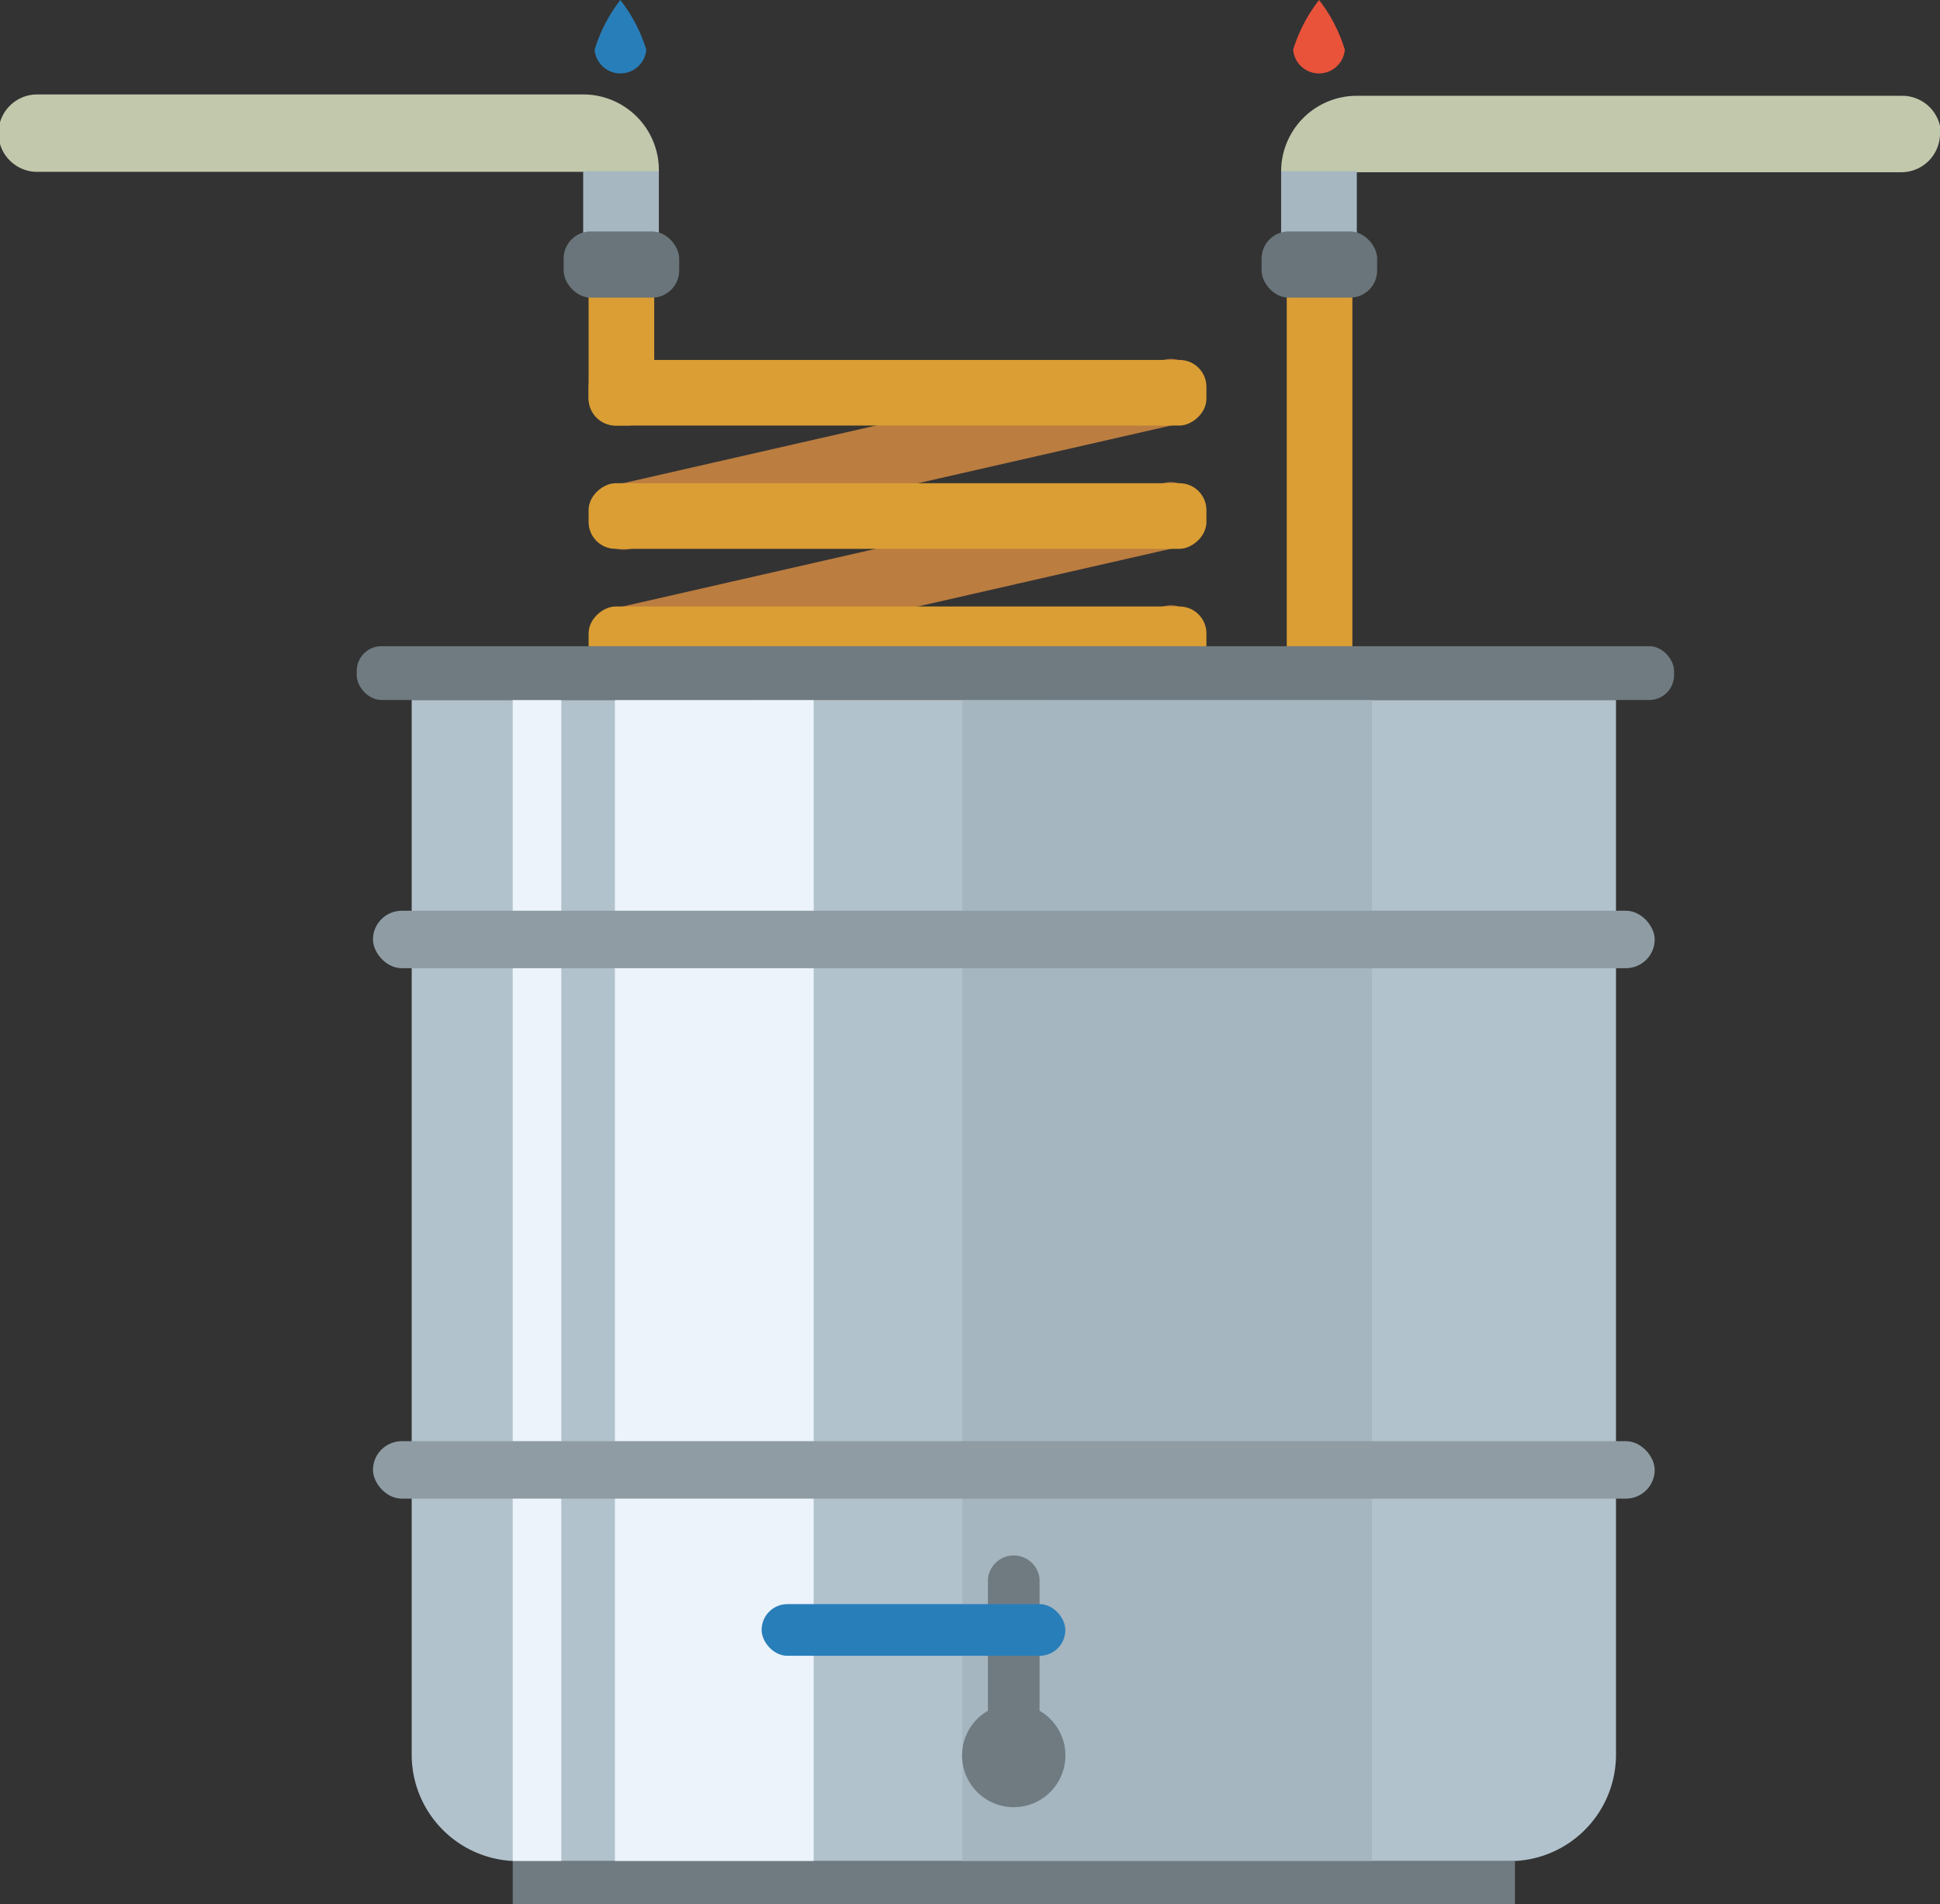<svg xmlns="http://www.w3.org/2000/svg" viewBox="0 0 100.23 98.39"><rect x="0" y="0" width="100.23" height="98.39" fill="#333333" stroke="none"/><defs><style>.cls-1{fill:#c2c8ac;}.cls-2{fill:#a6b7c1;}.cls-3{fill:#bb7d40;}.cls-4{fill:#db9e34;}.cls-5{fill:#6a757b;}.cls-6{fill:#287eb9;}.cls-7{fill:#e9533a;}.cls-8{fill:#b1c2cc;}.cls-9{fill:#ecf3fb;}.cls-10{fill:#a5b6c0;}.cls-11{fill:#707b81;}.cls-12{fill:#8f9ca4;}</style></defs><g id="Laag_2" data-name="Laag 2"><g id="Laag_1-2" data-name="Laag 1"><path class="cls-1" d="M83.21-10.12h0a2,2,0,0,1,2,2V23.92a0,0,0,0,1,0,0h0A3.91,3.91,0,0,1,81.26,20V-8.17a2,2,0,0,1,2-2Z" transform="translate(90.11 -76.31) rotate(90)"/><path class="cls-1" d="M19-10.12h0a0,0,0,0,1,0,0V22a2,2,0,0,1-2,2h0a2,2,0,0,1-2-2V-6.21A3.91,3.91,0,0,1,19-10.12Z" transform="translate(23.92 -10.12) rotate(90)"/><rect class="cls-2" x="66.19" y="8.85" width="3.91" height="5.71"/><rect class="cls-3" x="44.67" y="7.52" width="3.39" height="31.92" rx="1.39" transform="translate(58.94 -26.95) rotate(77.15)"/><rect class="cls-3" x="44.67" y="13.89" width="3.39" height="31.92" rx="1.39" transform="translate(65.15 -22) rotate(77.15)"/><rect class="cls-3" x="44.67" y="20.25" width="3.39" height="31.92" rx="1.39" transform="translate(71.35 -17.05) rotate(77.15)"/><rect class="cls-3" x="44.67" y="26.62" width="3.39" height="31.92" rx="1.39" transform="translate(77.56 -12.1) rotate(77.15)"/><rect class="cls-3" x="44.67" y="32.99" width="3.39" height="31.92" rx="1.39" transform="translate(83.77 -7.15) rotate(77.15)"/><rect class="cls-3" x="44.67" y="39.36" width="3.39" height="31.92" rx="1.39" transform="translate(89.98 -2.19) rotate(77.15)"/><rect class="cls-3" x="44.67" y="45.75" width="3.39" height="31.92" rx="1.39" transform="matrix(0.22, 0.97, -0.97, 0.22, 96.22, 2.78)"/><rect class="cls-3" x="44.67" y="52.1" width="3.39" height="31.92" rx="1.39" transform="translate(102.4 7.71) rotate(77.15)"/><rect class="cls-4" x="44.67" y="4.33" width="3.39" height="31.92" rx="1.39" transform="translate(66.66 -26.07) rotate(90)"/><rect class="cls-4" x="44.67" y="10.7" width="3.39" height="31.92" rx="1.39" transform="translate(73.03 -19.7) rotate(90)"/><rect class="cls-4" x="44.67" y="17.07" width="3.39" height="31.92" rx="1.39" transform="translate(79.4 -13.33) rotate(90)"/><rect class="cls-4" x="44.67" y="23.45" width="3.39" height="31.92" rx="1.39" transform="translate(85.77 -6.96) rotate(90)"/><rect class="cls-4" x="44.67" y="29.82" width="3.39" height="31.92" rx="1.39" transform="translate(92.14 -0.59) rotate(90)"/><rect class="cls-4" x="44.67" y="36.19" width="3.39" height="31.92" rx="1.39" transform="translate(98.51 5.78) rotate(90)"/><rect class="cls-4" x="44.67" y="42.56" width="3.39" height="31.92" rx="1.39" transform="translate(104.88 12.15) rotate(90)"/><rect class="cls-4" x="44.67" y="48.93" width="3.39" height="31.92" rx="1.39" transform="translate(111.25 18.52) rotate(90)"/><rect class="cls-4" x="48.44" y="51.53" width="3.39" height="39.46" rx="1.39" transform="translate(121.39 21.12) rotate(90)"/><rect class="cls-4" x="66.47" y="12.35" width="3.39" height="60.6" rx="1.39" transform="translate(136.34 85.31) rotate(180)"/><rect class="cls-5" x="65.18" y="11.96" width="5.97" height="3.42" rx="1.4"/><rect class="cls-2" x="30.13" y="8.85" width="3.91" height="5.71"/><rect class="cls-4" x="30.41" y="12.35" width="3.39" height="9.64" rx="1.39" transform="translate(64.21 34.34) rotate(180)"/><rect class="cls-5" x="29.12" y="11.96" width="5.97" height="3.42" rx="1.4"/><path class="cls-6" d="M33.39,2.57a1.34,1.34,0,0,1-2.67,0A8,8,0,0,1,32.05,0,8,8,0,0,1,33.39,2.57Z"/><path class="cls-7" d="M69.48,2.57a1.34,1.34,0,0,1-2.67,0A8,8,0,0,1,68.15,0,8,8,0,0,1,69.48,2.57Z"/><path class="cls-8" d="M21.27,36.17H83.49a0,0,0,0,1,0,0v54.5a5.5,5.5,0,0,1-5.5,5.5H26.77a5.5,5.5,0,0,1-5.5-5.5V36.17A0,0,0,0,1,21.27,36.17Z"/><rect class="cls-9" x="31.77" y="36.17" width="10.27" height="60"/><rect class="cls-10" x="49.72" y="36.17" width="21.16" height="60"/><path class="cls-9" d="M29,36.17H26.49v60H29Z"/><rect class="cls-11" x="26.49" y="96.17" width="51.78" height="2.22"/><rect class="cls-11" x="18.43" y="33.39" width="68.06" height="2.78" rx="1.28"/><path class="cls-11" d="M53.71,88.4V81.6a1.34,1.34,0,0,0-2.67,0v6.8a2.67,2.67,0,1,0,2.67,0Z"/><rect class="cls-6" x="39.35" y="82.89" width="15.69" height="2.67" rx="1.33"/><rect class="cls-12" x="19.27" y="47.06" width="66.22" height="2.97" rx="1.49"/><rect class="cls-12" x="19.27" y="74.47" width="66.22" height="2.97" rx="1.49"/></g></g></svg>